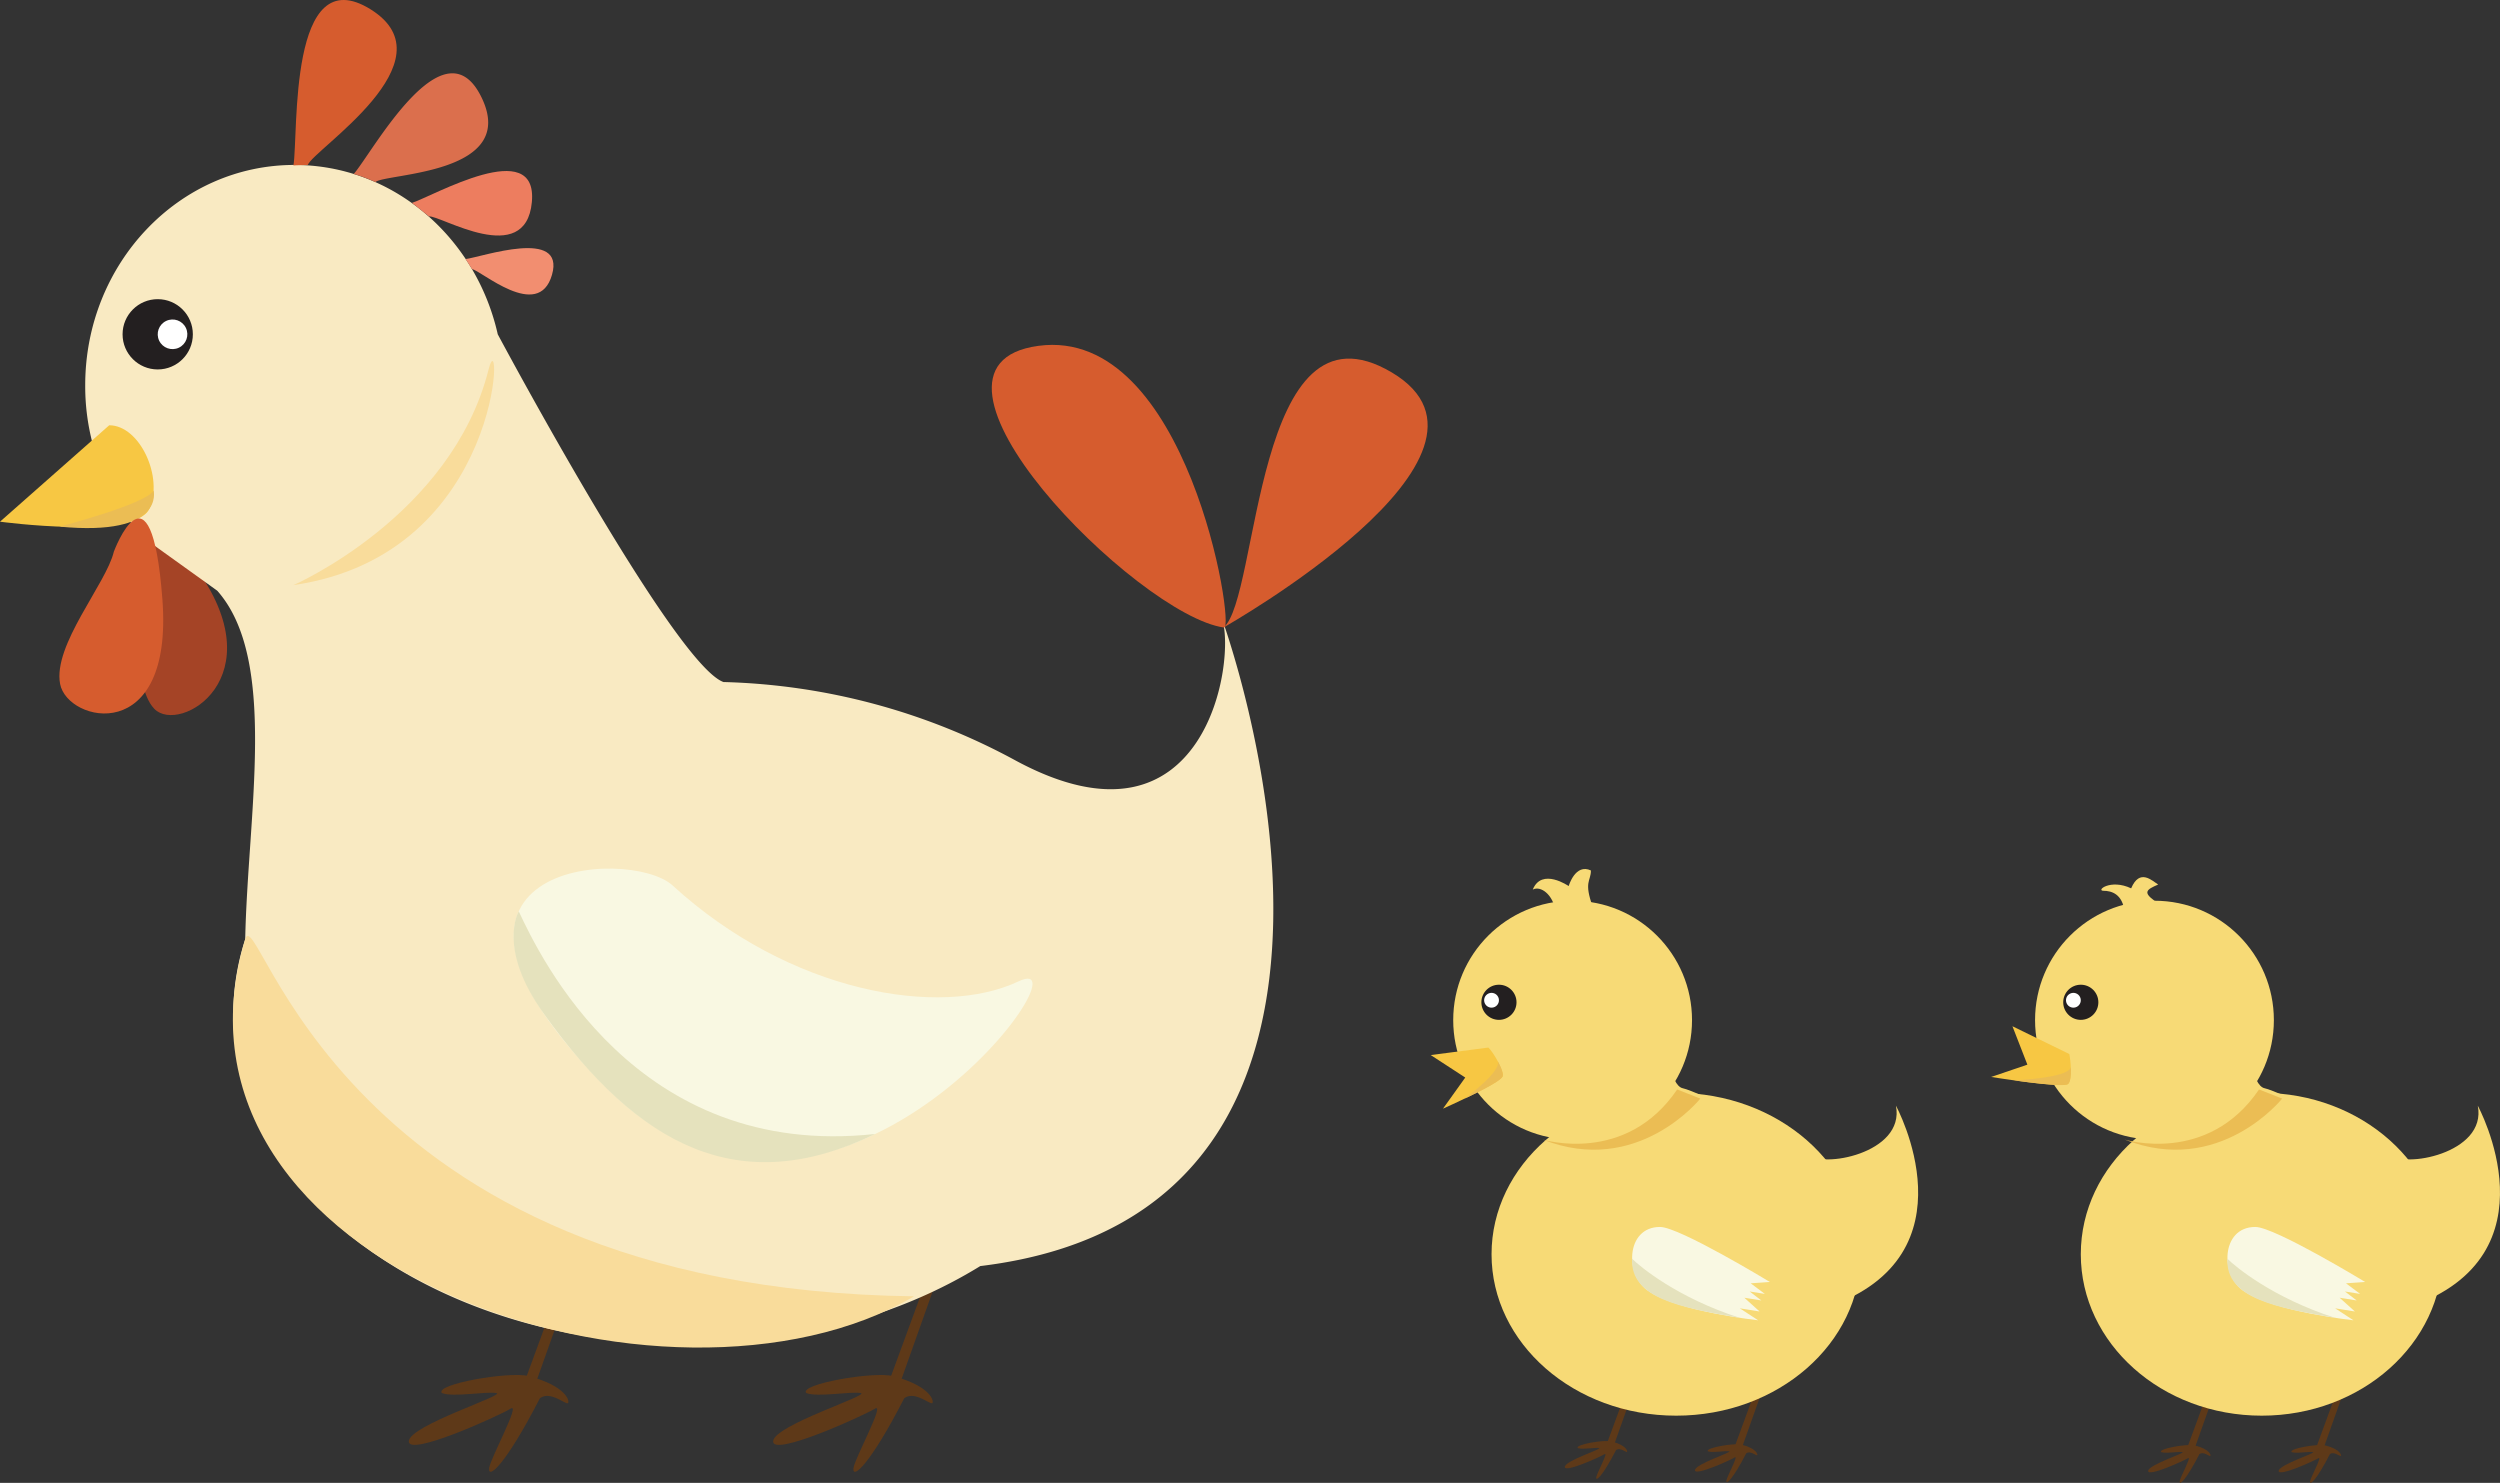 <svg xmlns="http://www.w3.org/2000/svg" viewBox="0 0 346.053 205.258"><rect x="0" y="0" width="346.053" height="205.258" fill="#333333" stroke="none"/><defs><style>.cls-1{fill:#5e3918;}.cls-2{fill:#a54426;}.cls-3{fill:#f9eac2;}.cls-4{fill:#231f20;}.cls-5{fill:#fff;}.cls-6{fill:#f9f8e2;}.cls-7{fill:#f7c743;}.cls-8{fill:#ebbd54;}.cls-9{fill:#d65c2e;}.cls-10{fill:#db6f4d;}.cls-11{fill:#ed7d5f;}.cls-12{fill:#f28e70;}.cls-13{fill:#e5e2bd;}.cls-14{fill:#f7da76;}.cls-15{fill:#f9dc9b;}</style></defs><title>chicken_1</title><g id="Layer_2" data-name="Layer 2"><g id="Chicken"><polygon class="cls-1" points="128.755 175.727 122.861 191.777 124.475 191.777 130.178 175.727 128.755 175.727"/><path class="cls-1" d="M123.579,190.478c-2.632-.681-12.975,1.112-11.986,2.348,1.606.618,6.055-.247,7.538,0s-11.986,4.449-12.11,6.673,12.604-3.584,14.087-4.51-2.805,6.896-2.966,8.217c-.203,1.67,2.287-.436,7.025-9.659,1.41-1.061,3.47.832,3.857.689C129.347,194.116,129.016,191.886,123.579,190.478Z"/><polygon class="cls-1" points="78.321 175.727 72.427 191.777 74.041 191.777 79.744 175.727 78.321 175.727"/><path class="cls-1" d="M73.145,190.478c-2.632-.681-12.975,1.112-11.986,2.348,1.606.618,6.055-.247,7.538,0s-11.986,4.449-12.11,6.673,12.604-3.584,14.087-4.51-2.805,6.896-2.966,8.217c-.203,1.67,2.287-.436,7.025-9.659,1.41-1.061,3.47.832,3.857.689C78.913,194.116,78.582,191.886,73.145,190.478Z"/><path class="cls-2" d="M18.401,78.03c1.324,4.297-.498,16.499,2.966,20.092s16.909-4.303,5.658-19.637S18.401,78.03,18.401,78.03Z"/><path class="cls-3" d="M169.115,85.559c2.05,5.278-1.919,33.984-28.403,19.783a89.395,89.395,0,0,0-40.57-10.934l-.002-.001C93.257,91.906,68.9,46.275,68.9,46.275h0c-3.021-13.44-14.478-23.443-28.159-23.443-15.986,0-28.945,13.652-28.945,30.492a31.253,31.253,0,0,0,8.061,21.1c.008.019,10.205,7.33,10.219,7.346,8.436,9.528,4.22,30.803,3.867,48.234a33.953,33.953,0,0,0-1.665,10.427c0,25.217,28.119,45.659,62.806,45.659,15.487,0,29.656-4.083,40.606-10.839l.019-.002C199.25,167.543,169.115,85.559,169.115,85.559Z"/><circle class="cls-4" cx="21.831" cy="46.275" r="4.864"/><circle class="cls-5" cx="23.882" cy="46.275" r="2.05" transform="translate(-17.518 14.687) rotate(-25.359)"/><path class="cls-6" d="M93.117,122.579c16.172,14.815,37.029,18.408,47.877,13.259s-26.199,45.754-57.098,14.671S87.071,117.041,93.117,122.579Z"/><path class="cls-7" d="M15.117,58.867,0,72.212s18.644,2.519,20.66-1.764S19.4,58.875,15.117,58.867Z"/><path class="cls-8" d="M8.223,72.897s12.06-3.12,13.035-5.011C21.258,67.886,22.962,74.299,8.223,72.897Z"/><path class="cls-9" d="M40.621,22.904c.699-4.46-.73-28.74,10.697-21.599S43.325,20.721,42.608,22.832C41.121,22.859,40.621,22.904,40.621,22.904Z"/><path class="cls-10" d="M48.967,24.082C51.578,21.07,61.437,2.776,66.648,13.47s-13.176,10.489-14.7,11.733A21.392,21.392,0,0,0,48.967,24.082Z"/><path class="cls-11" d="M57.028,28.082c2.958-.952,17.443-9.354,16.593-.116S60.903,29.747,59.383,29.96C57.366,28.364,57.028,28.082,57.028,28.082Z"/><path class="cls-12" d="M64.441,35.861c2.26-.283,13.837-4.362,11.967,2.175s-9.941-.717-11.065-.77C64.855,36.467,64.441,35.861,64.441,35.861Z"/><path class="cls-9" d="M15.757,76.367c-1.035,4.412-8.468,12.927-7.436,18.311S24.04,103.375,22.478,82.936,15.757,76.367,15.757,76.367Z"/><path class="cls-9" d="M169.433,86.865c-11.981-1.648-46.329-36.226-25.687-38.995S171.032,87.085,169.433,86.865Z"/><path class="cls-9" d="M169.344,86.866c5.027-3.922,4.163-46.684,23.312-35.31S169.344,86.866,169.344,86.866Z"/><path class="cls-13" d="M71.81,126.157c2.887,6.134,16.194,34.448,49.347,30.807-18.932,9.174-32.829,1.579-45.799-16.533C68.71,131.27,71.81,126.157,71.81,126.157Z"/><polygon class="cls-1" points="226.115 189.797 222.272 200.263 223.325 200.263 227.044 189.797 226.115 189.797"/><path class="cls-1" d="M223.075,199.521c-1.029-.266-5.072.435-4.686.918.628.241,2.367-.097,2.947,0s-4.686,1.739-4.734,2.608,4.927-1.401,5.507-1.763-1.097,2.696-1.159,3.212c-.079.653.894-.171,2.746-3.776.551-.415,1.357.325,1.508.269C225.329,200.943,225.2,200.071,223.075,199.521Z"/><path class="cls-1" d="M241.091,199.973c-1.029-.266-5.072.435-4.686.918.628.241,2.367-.097,2.947,0s-4.686,1.739-4.734,2.608,4.927-1.401,5.507-1.763-1.097,2.696-1.159,3.212c-.079.653.894-.171,2.746-3.776.551-.415,1.357.325,1.508.269C243.345,201.395,243.216,200.523,241.091,199.973Z"/><path class="cls-1" d="M303.827,200.079c-1.029-.266-5.072.435-4.686.918.628.241,2.367-.097,2.947,0s-4.686,1.739-4.734,2.608,4.927-1.401,5.507-1.763-1.097,2.696-1.159,3.212c-.079.653.894-.171,2.746-3.776.551-.415,1.357.325,1.508.269C306.082,201.501,305.952,200.629,303.827,200.079Z"/><path class="cls-1" d="M321.889,200.079c-1.029-.266-5.072.435-4.686.918.628.241,2.367-.097,2.947,0s-4.686,1.739-4.734,2.608,4.927-1.401,5.507-1.763-1.097,2.696-1.159,3.212c-.079.653.894-.171,2.746-3.776.551-.415,1.357.325,1.508.269C324.143,201.501,324.014,200.629,321.889,200.079Z"/><polygon class="cls-1" points="243.954 189.797 240.111 200.263 241.163 200.263 244.882 189.797 243.954 189.797"/><circle class="cls-14" cx="217.684" cy="141.208" r="16.528"/><ellipse class="cls-14" cx="232.016" cy="173.616" rx="25.555" ry="22.343"/><path class="cls-14" d="M230.618,144.317s.478,5.954,2.332,6.325,15.95,7.048,17.434,9.088,13.354,0,12.055-6.677c0,0,11.281,20.649-9.383,27.851S214.19,156.539,230.618,144.317Z"/><circle class="cls-4" cx="207.486" cy="138.738" r="2.432"/><circle class="cls-5" cx="206.461" cy="138.456" r="1.025" transform="translate(-39.405 101.767) rotate(-25.359)"/><path class="cls-7" d="M206.022,145.005c.629.566,2.113,3.066,1.987,3.946s-8.269,4.512-8.269,4.512l3.082-4.308-4.78-3.113Z"/><path class="cls-8" d="M202.74,152.069s5.238-3.827,4.559-5.207c0,0,.885,1.498.71,2.09C207.9,149.72,202.74,152.069,202.74,152.069Z"/><path class="cls-8" d="M213.546,157.736s11.486,3.578,18.61-6.929l3.205,1.261S226.688,162.935,213.546,157.736Z"/><polygon class="cls-1" points="306.656 189.797 302.812 200.263 303.865 200.263 307.584 189.797 306.656 189.797"/><polygon class="cls-1" points="324.494 189.797 320.651 200.263 321.703 200.263 325.422 189.797 324.494 189.797"/><circle class="cls-14" cx="298.224" cy="141.208" r="16.528"/><ellipse class="cls-14" cx="313.069" cy="173.616" rx="25.042" ry="22.343"/><path class="cls-14" d="M311.158,144.317s.478,5.954,2.332,6.325,15.95,7.048,17.434,9.088,13.354,0,12.055-6.677c0,0,11.281,20.649-9.383,27.851S294.73,156.539,311.158,144.317Z"/><circle class="cls-4" cx="288.026" cy="138.738" r="2.432"/><circle class="cls-5" cx="287.001" cy="138.456" r="1.025" transform="translate(-31.644 136.262) rotate(-25.359)"/><path class="cls-7" d="M286.435,145.899c.181.827.453,3.495-.163,4.138s-10.656-.963-10.656-.963l5.016-1.703-2.068-5.317Z"/><path class="cls-8" d="M278.777,149.541s7.612-.309,7.865-1.825c0,0,.117,1.942-.37,2.321C285.735,150.597,278.777,149.541,278.777,149.541Z"/><path class="cls-8" d="M294.086,157.736s11.486,3.578,18.61-6.929l3.205,1.261S307.228,162.935,294.086,157.736Z"/><path class="cls-15" d="M67.631,51.138c1.95-7.749,2.398,25.593-27.01,29.853C40.621,80.991,62.521,71.448,67.631,51.138Z"/><path class="cls-15" d="M33.941,130.004c1.768-5.896,12.477,48.426,92.579,49.434C92.724,199.306,20.229,175.727,33.941,130.004Z"/><path class="cls-6" d="M229.788,169.837c-4.826-.012-4.932,6.902-1.438,8.975,4.102,2.758,15.018,3.946,15.018,3.946l-2.536-1.657,2.732.438-2.111-1.905,2.356.378-1.623-1.244,2.108.338-1.961-1.468,2.653-.185S232.467,169.843,229.788,169.837Z"/><path class="cls-13" d="M225.922,174.242c1.122,1.105,6.247,5.387,14.879,8.17C233.081,181.07,225.623,179.84,225.922,174.242Z"/><path class="cls-6" d="M312.19,169.837c-4.826-.012-4.932,6.902-1.438,8.975,4.102,2.758,15.018,3.946,15.018,3.946l-2.536-1.657,2.732.438-2.111-1.905,2.356.378-1.623-1.244,2.108.338-1.961-1.468,2.653-.185S314.869,169.843,312.19,169.837Z"/><path class="cls-13" d="M308.323,174.242c1.122,1.105,6.247,5.387,14.879,8.17C315.483,181.07,308.024,179.84,308.323,174.242Z"/><path class="cls-14" d="M294.086,126.221c-.272-2.471-1.808-2.916-2.913-2.916s.935-1.7,3.824-.34c1.19-2.804,2.889-1.054,3.739-.527-1.615.697-2.129,1.067-.512,2.242S294.086,126.221,294.086,126.221Z"/><path class="cls-14" d="M215.301,126.055c-.324-2.161-1.999-3.512-3.134-2.917,1.243-3.079,4.97-.486,4.97-.486s.918-3.188,3.079-2.161c0,1.513-1.026,1.513.27,5.079S215.301,126.055,215.301,126.055Z"/></g></g></svg>